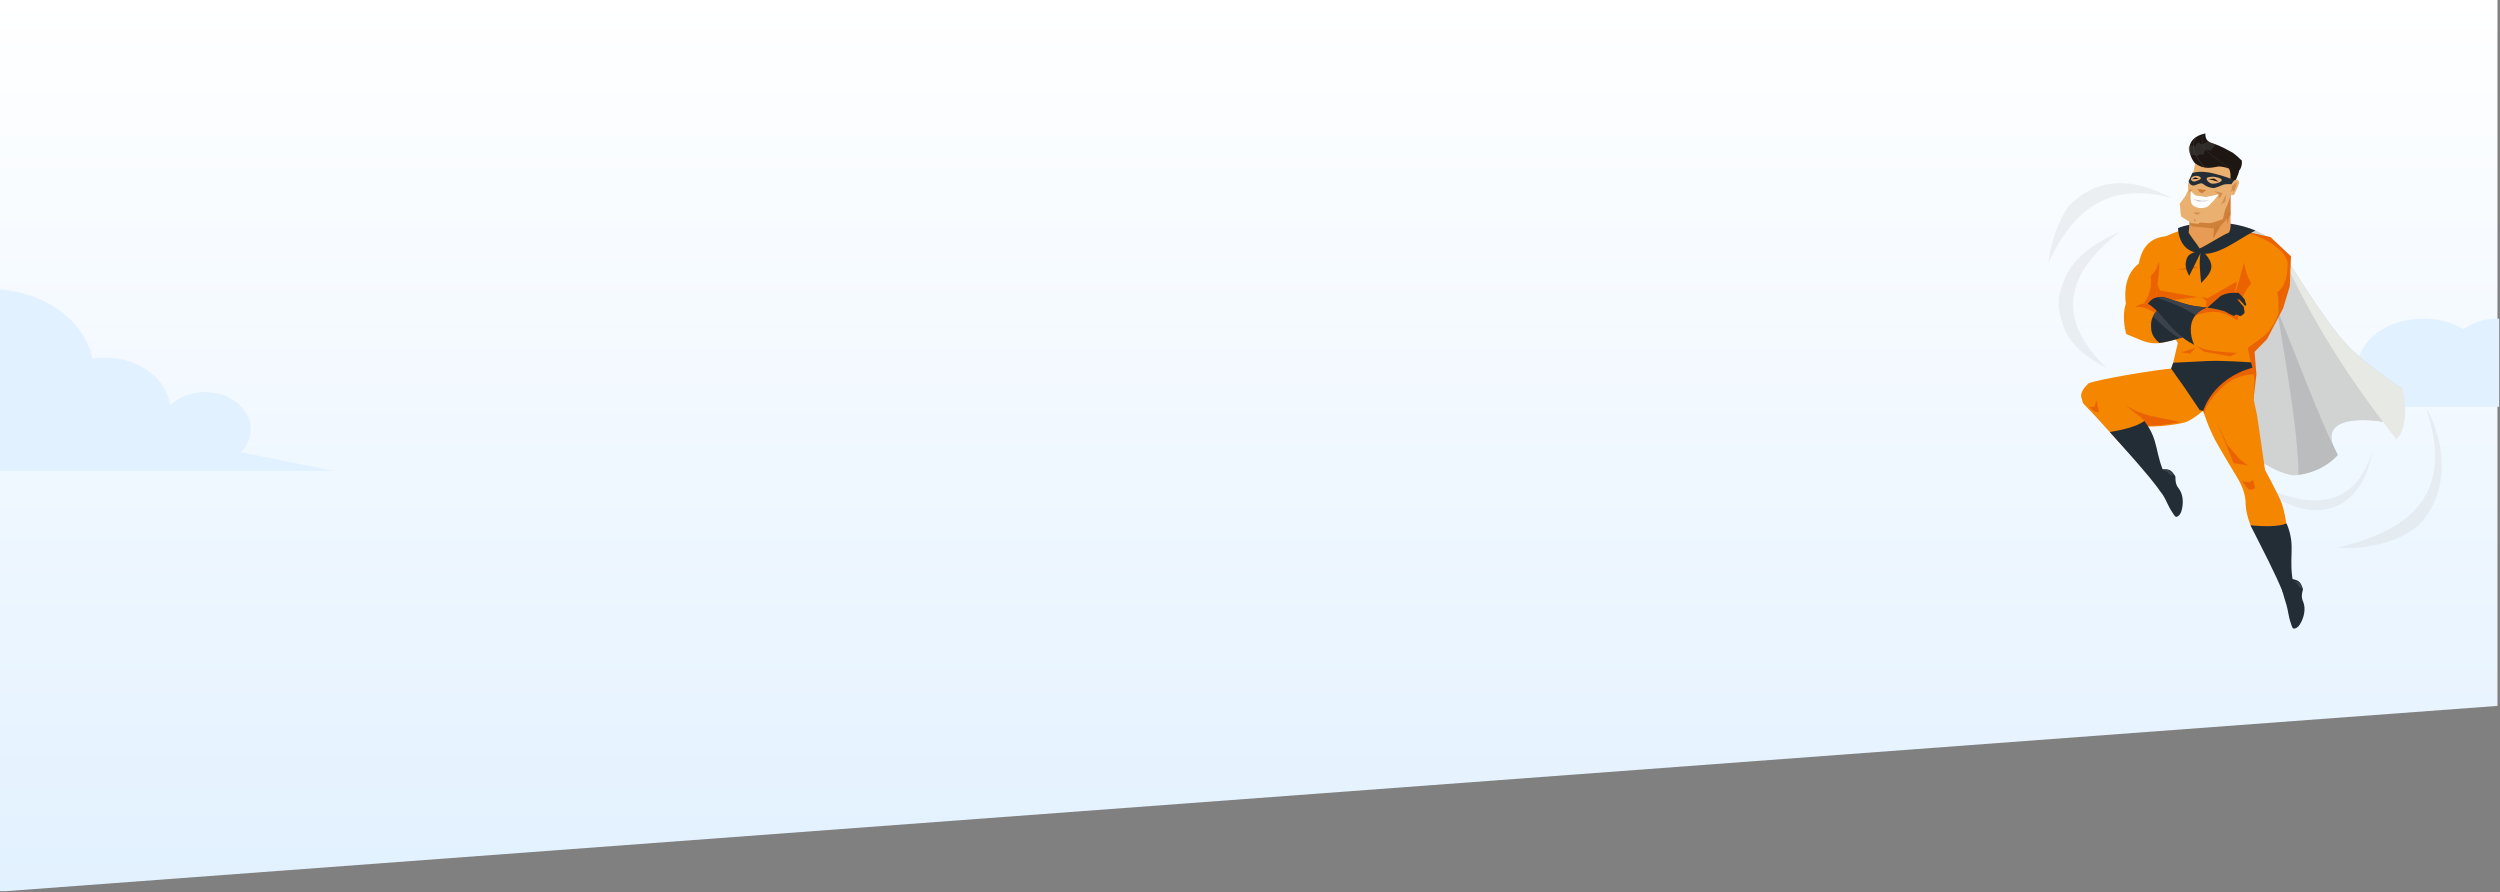 <?xml version="1.0" encoding="UTF-8" standalone="no"?><!DOCTYPE svg PUBLIC "-//W3C//DTD SVG 1.1//EN" "http://www.w3.org/Graphics/SVG/1.1/DTD/svg11.dtd"><svg width="100%" height="100%" viewBox="0 0 1919 685" version="1.1" xmlns="http://www.w3.org/2000/svg" xmlns:xlink="http://www.w3.org/1999/xlink" xml:space="preserve" xmlns:serif="http://www.serif.com/" style="fill-rule:evenodd;clip-rule:evenodd;stroke-linejoin:round;stroke-miterlimit:2;"><rect x="0" y="0" width="1919" height="685" fill="#808080" stroke="none"/><rect id="Tavola-da-disegno1" serif:id="Tavola da disegno1" x="0" y="0" width="1918.38" height="684.036" style="fill:none;"/><clipPath id="_clip1"><rect x="0" y="0" width="1918.38" height="684.036"/></clipPath><g clip-path="url(#_clip1)"><g id="Raggruppa_490"><path id="Tracciato_1" d="M-2.939,684.6l1920,-142.768l0,-541.832l-1920,0l0,684.6Z" style="fill:url(#_Linear2);fill-rule:nonzero;"/><path id="Tracciato_847" d="M256.73,361.509l-71.68,-14.4c4.686,-4.667 7.362,-10.988 7.452,-17.6c0,-15.787 -15.713,-28.584 -35.1,-28.584c-10.727,0 -20.324,3.924 -26.762,10.1c-2.756,-20.509 -24.085,-36.468 -50,-36.468c-3.225,0.001 -6.444,0.254 -9.629,0.758c-6.485,-30.334 -38.975,-53.398 -78.084,-53.398c-41.058,0 -74.825,25.424 -78.865,58c-7.794,-3.562 -16.27,-5.386 -24.839,-5.347c-27.785,0 -50.308,18.344 -50.308,40.974c0.005,3.161 0.452,6.305 1.329,9.342c-1.671,-0.325 -3.369,-0.488 -5.071,-0.488c-12.037,0 -21.8,7.948 -21.8,17.751c0.001,1.244 0.16,2.484 0.474,3.688l-81.847,15.672l524.73,0Z" style="fill:#e2f1ff;fill-rule:nonzero;"/><path id="Tracciato_848" d="M2044.75,312.27l-34.772,-6.983c2.273,-2.263 3.571,-5.33 3.615,-8.537c0,-7.658 -7.622,-13.866 -17.025,-13.866c-4.793,-0.085 -9.441,1.669 -12.982,4.9c-1.337,-9.948 -11.685,-17.69 -24.255,-17.69c-1.564,0 -3.126,0.124 -4.671,0.368c-3.148,-14.718 -18.91,-25.91 -37.881,-25.91c-9.198,-0.105 -18.197,2.706 -25.7,8.027c-9.463,-5.373 -20.183,-8.143 -31.064,-8.027c-27.824,0 -50.377,16.9 -50.377,37.749c-0.136,4.775 1.348,9.459 4.208,13.286l-84.108,16.683l315.012,0Z" style="fill:#e2f1ff;fill-rule:nonzero;"/><g id="Raggruppa_243"><path id="Tracciato_6951" d="M1860.34,398.965c-11.532,14.85 -40.122,23.232 -66.613,21.624c58.493,-13.86 90.424,-42.555 68.527,-107.236c9.2,14.395 22.6,54.046 -1.914,85.61l0,0.002Z" style="fill:#d0d3d6;fill-opacity:0.32;fill-rule:nonzero;"/><path id="Tracciato_6989" d="M1779.1,391.685c-13.393,0.461 -32.843,-7.324 -47.423,-20.579c39.368,19.44 75.4,21.569 89.454,-25.145c-6.8,38.242 -29.138,45.278 -42.031,45.724Z" style="fill:#d0d3d6;fill-opacity:0.32;fill-rule:nonzero;"/><g id="Raggruppa_243-2"><path id="Tracciato_6944" d="M1749.55,189.195c12.647,20.38 39.182,63.9 55.886,79.424c15.051,13.983 33.607,26.683 38.78,29.654c-1.191,12.07 -2.143,23.073 -6.028,27.3c-10.9,-3.133 -45.98,-7.78 -48.465,8.077c-0.594,3.789 0.674,8.75 4.578,15.182c-4.847,6.291 -16.538,14.724 -33.611,16.114c-5.375,-0.645 -12.566,-3.216 -19.371,-7.193c-12.242,-7.157 -35.026,-17 -41.684,-21.615c-6.311,-29.26 4.59,-64.542 -1.721,-93.8c-5.738,-21.804 -15.671,-46.402 -21.412,-68.203c25.519,-7.659 57.9,-1.459 73.048,15.06Z" style="fill:#d1d2d2;fill-rule:nonzero;"/><path id="Tracciato_6945" d="M1794.53,349.357c-16.194,-32.841 -32.318,-77.556 -46.576,-111.768c5.167,34.35 16.138,91.077 16.353,126.936c10.903,-1.546 21.647,-6.054 30.223,-15.168Z" style="fill:#babcbd;fill-rule:nonzero;"/><path id="Tracciato_6946" d="M1790.56,341.017c-9.84,-21.274 -21.094,-50 -31.024,-75.335c-5.819,-14.854 -11.315,-28.877 -16.099,-40.354c-0.366,-4.362 -0.188,-8.752 0.53,-13.07c0.814,-4.94 2.2,-8.7 3.9,-10.58c0.686,-0.872 1.72,-1.402 2.829,-1.45c1.461,0.139 2.811,0.843 3.761,1.961c5.457,11.146 12.817,23.36 22.5,37.341c8.522,12.3 17.615,24.245 26.408,35.792c7.23,9.494 14.058,18.46 19.993,26.878c6.666,9.455 11.233,16.841 14.374,23.246c-7.822,-1.967 -15.853,-2.98 -23.918,-3.018c-6.54,0 -11.883,0.791 -15.882,2.352c-4.82,1.882 -7.583,4.865 -8.21,8.868c-0.302,2.487 -0.015,5.011 0.839,7.366l-0.001,0.003Z" style="fill:#d1d2d2;fill-rule:nonzero;"/><path id="Tracciato_6947" d="M1749.55,189.187c12.647,20.382 39.182,63.91 55.887,79.431c15.051,13.985 33.607,26.685 38.78,29.656c4.469,17.476 1.034,35.355 -4.971,38.8c-36.07,-46.757 -62.935,-86.738 -91.354,-149.247c0.565,0.453 1.117,0.906 1.658,1.36Z" style="fill:#e7e9e5;fill-rule:nonzero;"/></g><path id="Tracciato_6948" d="M1719.43,176.742l-5.965,134.3l15.059,1.4l0.871,-2.5l2.64,-22.592l-1.425,-17.267l9.563,-9.766l12.366,-23.757l5.116,-16.909l0.924,-22.9l-15.714,-14.759l-23.435,-5.25Z" style="fill:#eb6300;fill-rule:nonzero;"/><path id="Tracciato_6949" d="M1666.64,151.851c-39.756,-10.059 -71.515,0.1 -94.246,49.966c1.344,-14.724 8.274,-34.236 15.909,-44.171c12.727,-12.303 36.204,-28.285 78.337,-5.795Z" style="fill:#d0d3d6;fill-opacity:0.32;fill-rule:nonzero;"/><path id="Tracciato_6950" d="M1585.09,213.631c6.246,-14.736 20.282,-26.391 42.31,-35.753c-49.236,37.614 -43.553,72.4 -10.542,104.465c-13.421,-6.714 -27.736,-17.009 -33.011,-32.065c-5.275,-15.056 -4.769,-22.462 1.243,-36.647Z" style="fill:#d0d3d6;fill-opacity:0.32;fill-rule:nonzero;"/><path id="Tracciato_6952" d="M1666.53,282.968c-7.117,0.216 -56.757,8.143 -63.493,11.38c-3.044,3.019 -7.577,7.779 -4.57,12.736c8.537,7.151 27.216,14.389 37.125,18.4c10.96,4.433 37.283,0.172 41.807,-1.356c8.508,-2.875 22.409,-15.894 22.946,-20.327c-15.475,-1.442 -17.801,-20.395 -32.427,-24.217l-1.388,3.384Z" style="fill:#f58600;fill-rule:nonzero;"/><path id="Tracciato_6953" d="M1605.9,310.212c8.956,5.777 22.682,12.247 30.911,15.578c5.061,2.048 13.734,0.774 18.384,0.813c4.4,0.037 14.144,-2.146 18.424,-2.456c-11.867,-3.327 -25.591,-3.9 -36.67,-10.044c-10.24,-5.676 -20.325,-10.776 -24.84,-11.976c-2.591,1.325 -7.643,3.416 -6.705,7.189l0.496,0.896Z" style="fill:#eb6300;fill-rule:nonzero;"/><path id="Tracciato_6954" d="M1600.44,298.386c-2.144,1.964 -3.245,7.887 -1.339,11.274c6.333,6.465 13.768,14.578 19.959,21.566c11.114,12.545 29.414,30.487 38.147,42.56l4.865,-5.847c-7.506,-14.453 -4.28,-24.38 -16.531,-45.536c-2.819,-2.809 -9.751,-7.783 -13.178,-10.687c-9.124,-7.73 -20.957,-11.977 -31.923,-13.33Z" style="fill:#f58600;fill-rule:nonzero;"/><path id="Tracciato_6955" d="M1619.52,331.646c13.989,15.8 27.849,30.776 37.5,43.809l6.916,-6.662c-10.85,-20.611 -5.716,-29.696 -17.953,-45.621c-5.946,4.518 -18.363,7.107 -26.463,8.474Z" style="fill:#232d36;fill-rule:nonzero;"/><path id="Tracciato_6956" d="M1658.45,360.26c4.716,-0.272 7.023,-0.256 9.241,2.444c3.414,4.159 1.589,2.534 2.482,7.654c0.351,1.684 1.117,3.254 2.227,4.568c3.447,4.5 3.881,11.479 2,17.588c-0.661,2.142 -2.25,4.223 -4.177,4.231c-1.127,-0.558 -1.857,-2.225 -3.621,-4.809c-1.835,-2.687 -4.208,-8.625 -6.033,-11.495c-1.405,-2.212 -2.915,-3.715 -3.547,-4.985c0.068,-4.445 -0.137,-9.971 1.427,-15.196l0.001,0Z" style="fill:#232d36;fill-rule:nonzero;"/><path id="Tracciato_6957" d="M1748.05,190.385c-4.968,-5.289 -17.543,-9.876 -17.543,-9.876l-19.271,-6.838l-12.223,-2.28c0,0 -10.638,1.382 -15.473,1.934c-7.095,3.671 -10.108,2.445 -26.684,10.734l-8.943,6.098c-7.4,12.489 11.73,50.855 11.73,50.855l12.02,22.378c0,0 -5.309,22.32 -8.591,37.809c6.63,3.315 61.942,4.2 61.942,4.2l4.766,0.585l0.815,-15.016l-7.549,-33.655l13.053,-28.526l2.693,-4.973c1.273,-14.723 11.054,-18.546 9.259,-33.429l-0.001,0Z" style="fill:#f58600;fill-rule:nonzero;"/><path id="Tracciato_6958" d="M1751.57,386.679c-1.807,-5.469 -12.938,-25.935 -12.938,-25.935l-6.04,-41.583l-8.579,-40.151l-27.722,6.955l-8.312,17.007c2.923,14.189 8.138,27.808 15.44,40.32c5.087,8.7 7.219,12.311 12.963,21.748c2.832,4.654 6.681,11.522 7.3,19.442c-0.258,9.6 4.219,19.633 4.219,19.633c7.642,0.84 17.719,0 27.16,-0.824c-0.612,-5.639 -1.781,-11.203 -3.488,-16.612l-0.003,0Z" style="fill:#f58600;fill-rule:nonzero;"/><path id="Tracciato_6959" d="M1653.13,204.82l0.383,7.024l4.51,11.168l29.1,5.015l-16.456,1.928l-12.782,0.165c-1.818,-0.472 -3.212,-1.947 -3.58,-3.789l-2.875,-14.174l1.7,-7.337Z" style="fill:#eb6300;fill-rule:nonzero;"/><path id="Tracciato_6960" d="M1736.16,211.747l-7.54,10.018l-12.662,-5.191l-21.544,12.391l-4.507,-1.086l3.865,3.445l-0.81,5.093l24.969,-1.37c2,0.047 6.639,-1.575 9.789,-2.926l4.8,-11.556l3.64,-8.818Z" style="fill:#eb6300;fill-rule:nonzero;"/><path id="Tracciato_6961" d="M1691.99,317.921c0.943,-8.9 12,-19.07 16.16,-22.649c9.387,-8.079 21.63,-7.935 21.63,-7.935l-1.236,-6.323l-33.507,15.8l-4.125,17.74l1.078,3.367Z" style="fill:#eb6300;fill-rule:nonzero;"/><path id="Tracciato_6962" d="M1671.15,207.309l12.223,-3.1l3.937,1.447l-16.16,1.653Z" style="fill:#eb6300;fill-rule:nonzero;"/><path id="Tracciato_6963" d="M1703.64,172.829l-5.59,9.949l0.752,-8.9l4.838,-1.049Z" style="fill:#cb7d35;fill-rule:nonzero;"/><path id="Tracciato_6964" d="M1671.67,258.415l9.945,-11.6l15.745,-0.414c0,0 11.188,9.114 10.773,10.356c-3.315,-0.829 -14.088,-5.8 -14.088,-5.8l-9.115,1.244l-13.26,6.214Z" style="fill:#eb6300;fill-rule:nonzero;"/><path id="Tracciato_6965" d="M1675.29,258.728l4.35,0.207l7.666,-3.319l-1.036,3.734c0,0 -6.006,2.279 -7.25,2.279c-1.183,-1.042 -2.429,-2.011 -3.73,-2.901Z" style="fill:#eb6300;fill-rule:nonzero;"/><path id="Tracciato_6966" d="M1701.04,259.036l-6.766,0.621l-4.147,-2.828l0.558,3.864c0,0 4.971,2.21 6.214,2.21c1.655,-0.415 4.141,-3.867 4.141,-3.867Z" style="fill:#eb6300;fill-rule:nonzero;"/><path id="Tracciato_6967" d="M1729.57,368.355l-3.149,1.862l-5.677,-0.87l5.375,6.38c0,0 3.275,0.734 4.845,-1.21c-0.593,-2.023 -1.059,-4.081 -1.394,-6.162Z" style="fill:#eb6300;fill-rule:nonzero;"/><path id="Tracciato_6968" d="M1752.03,194.83l-3.591,-2.482l-0.829,1.382l-1.315,-3.9l3.663,1.137l2.072,3.863Z" style="fill:#eb6300;fill-rule:nonzero;"/><path id="Tracciato_6969" d="M1685.19,267.001l-10.908,3.454l6.9,0.968l4.008,-4.422Z" style="fill:#eb6300;fill-rule:nonzero;"/><path id="Tracciato_6970" d="M1720.42,269.211l-42.81,-9.531l14.378,10.318l19.966,3.523l8.466,-4.31Z" style="fill:#eb6300;fill-rule:nonzero;"/><path id="Tracciato_6971" d="M1709.53,341.242l9.627,11.187l6.252,4.819l-10.872,-1.684l-13.036,-32.1l8.029,17.778Z" style="fill:#eb6300;fill-rule:nonzero;"/><path id="Tracciato_6972" d="M1668.15,278.439c0,0 21.023,-1.088 26.833,-1.348c11.328,-0.5 32.894,1.036 32.894,1.036c0.467,1.348 0.814,2.735 1.036,4.144c-31.005,8.631 -37.727,33.1 -37.727,33.1l-2.634,-0.508l-12.158,-18.013l-9.869,-13.885l1.625,-4.526Z" style="fill:#232d36;fill-rule:nonzero;"/><path id="Tracciato_6973" d="M1609.17,307.088l-1.28,5.181l-4.086,0.167l3.241,2.952c1.187,0.863 2.688,1.179 4.122,0.869c-0.252,-1.441 -1.997,-9.169 -1.997,-9.169Z" style="fill:#eb6300;fill-rule:nonzero;"/><path id="Tracciato_6974" d="M1660.26,360.846c1.452,-0.194 2.928,-0.119 4.353,0.22c1.096,0.364 3.367,3.159 3.367,3.159c0,0 -1.413,1.571 -3.146,-0.738c-1.495,-1.992 -4.574,-2.641 -4.574,-2.641Z" style="fill:#3b424c;fill-rule:nonzero;"/><path id="Tracciato_6975" d="M1727.46,403.248c9.493,18.847 19.07,36.871 25.075,51.939l8.388,-4.676c-5.233,-22.7 2.054,-30.176 -5.717,-48.7c-6.903,2.85 -19.573,2.182 -27.746,1.437Z" style="fill:#232d36;fill-rule:nonzero;"/><path id="Tracciato_6976" d="M1758.15,444.13c4.631,0.942 6.858,1.547 8.314,4.723c2.241,4.893 0.891,2.856 0.447,8.034c-0.09,1.718 0.25,3.432 0.988,4.986c2.185,5.23 0.823,12.089 -2.56,17.516c-1.185,1.9 -3.254,3.509 -5.119,3.024c-0.948,-0.827 -1.228,-2.625 -2.275,-5.574c-1.087,-3.063 -1.865,-9.409 -2.897,-12.655c-0.794,-2.498 -2.735,-8.873 -3.02,-10.262c1.2,-4.282 3.275,-5.141 6.122,-9.792Z" style="fill:#232d36;fill-rule:nonzero;"/><path id="Tracciato_6977" d="M1760.5,445.88c1.453,0.183 2.859,0.632 4.15,1.324c0.968,0.629 2.45,3.908 2.45,3.908c0,0 -1.764,1.157 -2.85,-1.516c-0.938,-2.307 -3.75,-3.716 -3.75,-3.716Z" style="fill:#3b424c;fill-rule:nonzero;"/><g id="Raggruppa_247"><path id="Tracciato_6978" d="M1664.46,181.26c-16.461,0.531 -21.008,11.931 -22.712,21.054c-9.56,7.278 -11.437,19.846 -9.949,30.857c-3.033,8.789 -0.688,19.759 0.24,23.181c19.808,8.385 19.929,9.595 43.25,2.656c-9.275,-9.3 -14.32,-17.32 -25.1,-25.82c0.862,-1.369 4.45,-2.485 5.311,-3.855c0.571,-23.045 2.229,-28.686 8.96,-48.073Z" style="fill:#f58600;fill-rule:nonzero;"/><path id="Tracciato_6979" d="M1648.66,233.087c6.57,3.777 12.24,11.713 17.9,17.707c7.789,8.243 12.041,10.8 17.415,13.819c8.912,5.012 18.669,5.465 35.966,6.437c3.971,-2.928 7.671,-5.572 11.635,-8.498c6.885,-4.586 9.956,-7.975 12.652,-12.193c2.679,-4.187 7.121,-13.865 9.044,-25.627c9.74,-16.694 1.35,-36.98 -14.46,-37.08c-15.705,-0.093 -20.3,21.919 -22.81,34.307c-1.307,6.461 -1.157,13.407 -2.651,19.485c-5.969,-3.738 -19.126,-5.728 -32.916,-6.618c-7.889,-0.509 -15.884,-5.383 -21.242,-6.892c-6.926,0.229 -11.061,2.418 -10.533,5.153Z" style="fill:#f58600;fill-rule:nonzero;"/><path id="Tracciato_6980" d="M1748.82,240.947c2.044,-5.237 3.537,-10.672 4.454,-16.218c4.336,-7.175 5.319,-15.901 2.687,-23.861c0.295,9.862 -1.646,19.158 -7.911,23.374c1.136,5.313 1.069,11.632 0.771,16.7l-0.001,0.005Z" style="fill:#eb6300;fill-rule:nonzero;"/><path id="Tracciato_6981" d="M1657.62,263.251c6.141,-0.783 9.725,-1.878 17.667,-4.242c-3.199,-3.209 -6.137,-6.434 -9.047,-9.579c-3.6,-3.888 -7.208,-7.555 -10.823,-11c-3.427,4.941 -4.766,7.323 -4.118,14.421c0.357,3.9 2.6,7.419 6.321,10.4Z" style="fill:#232d36;fill-rule:nonzero;"/><path id="Tracciato_6982" d="M1652.63,242.89c0.793,-1.568 1.725,-3.06 2.787,-4.46c3.606,3.455 7.213,7.121 10.82,11c2.913,3.148 5.851,6.372 9.05,9.58c-1.508,0.449 -1.018,0.311 -2.259,0.675c-5.053,-2.464 -17.956,-13.994 -20.398,-16.795Z" style="fill:#3b424c;fill-rule:nonzero;"/><path id="Tracciato_6983" d="M1654.14,240.229c-2.732,-1.738 -7.919,-5.203 -14.684,-4.686c1.747,-1.64 5.378,-2.724 8.618,-2.652c3.902,0.1 7.573,1.56 11.123,1.657c-1.884,1.707 -3.58,3.612 -5.057,5.681Z" style="fill:#eb6300;fill-rule:nonzero;"/><path id="Tracciato_6984" d="M1655.64,228.235c-0.08,0.113 -0.258,0.095 -0.336,0.209c-2.56,0.847 -4.824,2.412 -6.522,4.507c-0.406,-0.039 -0.814,-0.06 -1.223,-0.06c-0.729,-0.001 -1.457,0.054 -2.177,0.164c4.829,-5.9 6.314,-13.634 5.554,-21.244c2.829,-3.16 4.032,-3.697 6.063,-10.736c1.919,4.02 -2.047,17.49 -1.358,27.156l-0.001,0.004Z" style="fill:#eb6300;fill-rule:nonzero;"/><path id="Tracciato_6985" d="M1655.95,228.795c13.085,4.643 17.515,5.763 29.283,13.161c12.637,-3.645 19.188,-4.449 32.393,4.141c1.332,-11.665 1.284,-16.948 10.409,-28.57c-2.815,-4.883 -4.689,-10.252 -5.525,-15.826c-2.415,8.882 -4.54,16.749 -7.22,24.833c-0.612,5.074 -0.79,10.248 -1.935,14.91c-5.97,-3.743 -19.128,-5.729 -32.919,-6.619c-7.891,-0.509 -16.653,-4.973 -22.01,-6.482c-0.836,0.084 -1.664,0.236 -2.476,0.452Z" style="fill:#eb6300;fill-rule:nonzero;"/><path id="Tracciato_6986" d="M1648.66,233.086c6.57,3.778 12.241,11.711 17.9,17.703c7.79,8.242 12.044,10.793 17.418,13.816l0.29,0.16c-1.8,-3.837 -2.697,-8.036 -2.622,-12.273c0.294,-9.3 5.954,-14.172 12.131,-16.408c-4.215,-0.565 -8.984,-0.857 -13.447,-2c-7.36,-1.889 -14.746,-4.692 -20.1,-6.2c-7.285,-0.237 -9.232,2.58 -11.57,5.202Z" style="fill:#232d36;fill-rule:nonzero;"/><path id="Tracciato_6987" d="M1685.25,241.959c2.256,-2.714 5.219,-4.753 8.56,-5.89c-4.213,-0.566 -9.024,-0.843 -13.485,-1.989c-7.357,-1.89 -14.741,-4.695 -20.094,-6.202c-1.584,0.029 -3.161,0.235 -4.7,0.612c12.433,4.41 18.486,6.455 29.719,13.469Z" style="fill:#3b424c;fill-rule:nonzero;"/><path id="Tracciato_6988" d="M1704.5,227.253c-1.531,1.49 -8.606,7.385 -10.122,8.929c4.001,0.485 7.958,1.283 11.834,2.386c1.195,0.072 3.38,1.426 5.257,2.457c0.821,0.4 1.549,0.741 2.663,1.238c1.071,0.476 1.625,-0.791 2.493,-0.775c0.881,-0.264 2.484,1.429 3.092,1.177c1.285,-0.541 2.401,-1.418 3.23,-2.539c-0.139,-1.153 -0.342,-3.1 -0.641,-4.674c-1.087,-1.29 -4.169,-4.654 -4.983,-5.5c0.512,-0.09 1.03,-0.137 1.55,-0.139c1.744,1.635 4.355,5.045 4.416,5c0.412,-0.283 0.412,-0.314 0.924,-0.688c-0.065,-1.1 -1.017,-2.967 -1.1,-4.149c-1.435,-1.834 -3.016,-3.549 -4.728,-5.128c-4.674,-0.33 -9.361,-0.171 -13.885,2.405Z" style="fill:#232d36;fill-rule:nonzero;"/></g><g id="Raggruppa_249"><path id="Tracciato_6990" d="M1690.35,191.727c-8.05,2.386 -10.7,3.432 -11.835,6.882c-0.84,2.572 -1.891,6.529 1.937,13.118l9.898,-20Z" style="fill:#232d36;fill-rule:nonzero;"/><path id="Tracciato_6991" d="M1689.6,191.551c11.694,11.538 9.166,16.368 0,25.722c-0.373,-4.243 -0.83,-8.131 -1.014,-11.991c-0.285,-4.602 0.056,-9.221 1.014,-13.731Z" style="fill:#232d36;fill-rule:nonzero;"/></g><g id="Raggruppa_253"><g id="Raggruppa_250"><path id="Tracciato_6992" d="M1681.43,164.545l24.954,-12.948l-9.4,5.113l-15.554,7.835Z" style="fill:#e79b54;fill-rule:nonzero;"/><path id="Tracciato_6993" d="M1680.5,172.47l0,-7.456l0.931,-0.471l-0.831,7.984l-0.1,-0.057Z" style="fill:#cb7d35;fill-opacity:0.85;fill-rule:nonzero;"/><path id="Tracciato_6994" d="M1680.6,172.527l0.829,-7.986l15.551,-7.838l9.405,-5.11l5.729,-2.966l0.051,16.562l0.024,8.076c-0.007,1.763 -0.391,3.505 -1.126,5.107c-6.448,2.7 -16.147,9.4 -22.639,12.275c-1.963,-3.474 -5.578,-7.389 -8.444,-12.12l0.62,-6Z" style="fill:#e79b54;fill-rule:nonzero;"/><path id="Tracciato_6995" d="M1682.99,173.849l-2.383,-1.322l0.829,-7.986l15.554,-7.838l9.406,-5.11l5.728,-2.966l0.051,16.563l-9.81,10.418l-19.375,-1.759Z" style="fill:#cb7d35;fill-opacity:0.85;fill-rule:nonzero;"/></g><path id="Tracciato_6996" d="M1714.95,136.254c-0.026,0.556 -0.168,1.851 0.824,2.165c-0.37,1.791 -0.862,3.554 -1.473,5.277c-2.64,7.458 -2.936,8.842 -4.581,13.753c-2.753,4.517 -2.368,8.434 -3.681,10.858c-0.982,0.17 -6.835,2.661 -9.462,2.964c-5.96,-0.1 -14.3,-0.991 -17.073,-1.717c-0.36,-0.176 -2.038,-1.37 -5.147,-3.235c-0.728,-2.4 -0.622,-6.01 -1.24,-9.948c1.615,-2.222 2.693,-3.73 4.369,-5.911c0.949,-1.612 1.529,-3.311 2.191,-4.588c-0.053,-1.346 -0.2,-2.674 -0.137,-4.7c0.8,-1.89 2.806,-5.847 3.806,-8.158l2.084,-9.158c0.191,-1.055 0.261,-2.129 0.207,-3.2c11.623,-2.3 26.917,0.706 29.312,15.6l0.001,-0.002Z" style="fill:#eab070;fill-rule:nonzero;"/><path id="Tracciato_6997" d="M1684.04,135.709l-0.906,1.858l0.524,1.79l2.245,1.33l2.081,0.655l1.292,-2.717l0.089,-3.474l-5.325,0.558Z" style="fill:#d38e4f;fill-rule:nonzero;"/><path id="Tracciato_6998" d="M1692.8,102.411c0.073,2.02 -0.053,5.8 4.875,7.352c7.984,2.512 12.271,5.52 16.378,7.563c2.419,1.818 4.693,3.822 6.8,5.994c0.412,5.24 -2.155,7.742 -2.155,7.742c-0.191,2.551 -2.218,5.849 -3.47,9.942c-0.993,-0.314 -3.095,-0.332 -3.068,-0.888c-0.169,-4.24 0.518,-7.338 -1.22,-10.712c-2.472,-0.956 -5.082,-1.51 -7.729,-1.641c-5.043,0.694 -11.1,3.067 -18.534,-2.655c-4.972,-6.107 -8.316,-19.21 8.123,-22.697Z" style="fill:#1e1612;fill-rule:nonzero;"/><path id="Tracciato_6999" d="M1718.72,139.962c-0.467,-2.53 -2.469,-2.039 -3.268,-1.742c-1.182,0.384 -2.096,1.337 -2.43,2.535c-0.473,0.999 -0.664,2.108 -0.552,3.207l0.23,6.05l2.229,-0.511c0,0 4.027,-8.251 3.791,-9.539Z" style="fill:#eab070;fill-rule:nonzero;"/><path id="Tracciato_7000" d="M1683.4,134.609l4.631,-2.165l1.528,2.584l-6.041,0.849l-0.118,-1.268Z" style="fill:#2f2622;fill-rule:nonzero;"/><path id="Tracciato_7001" d="M1703.16,149.189l-9.966,2.038l-8.263,-1.317l-3.304,-3.383c0,0 -0.571,8.084 0.853,10.212c1.719,2.57 7.956,4.222 11.923,1.865c2.678,-1.591 8.757,-9.416 8.757,-9.416l0,0.001Z" style="fill:#fff;fill-rule:nonzero;"/><path id="Tracciato_7002" d="M1693.68,145.859l-7,-0.814l1.85,2.522l1.817,0.74l3.333,-2.448Z" style="fill:#cb7d35;fill-rule:nonzero;"/><path id="Tracciato_7003" d="M1698.21,135.344l-3.458,0.125l-0.007,3.881l1.494,3.71l6.5,-1.076l1.89,-1.63l0.134,-2.817l-6.553,-2.193Z" style="fill:#d38e4f;fill-rule:nonzero;"/><path id="Tracciato_7004" d="M1699.41,137.903l-3.374,-0.236l-0.6,1.021l7.384,1.662l-3.41,-2.447Z" style="fill:#382625;fill-rule:nonzero;"/><path id="Tracciato_7005" d="M1704.31,136.055l-8.137,-3.433l-1.284,2.893l9.332,2.387l0.089,-1.847Z" style="fill:#2f2622;fill-rule:nonzero;"/><path id="Tracciato_7006" d="M1688.74,137.435l-2.17,-0.426l-2.613,1.273l5.119,0.053l-0.336,-0.9Z" style="fill:#382625;fill-rule:nonzero;"/><path id="Tracciato_7007" d="M1712.83,143.567c0.516,-1.17 3.889,-3.729 3.889,-3.729l-0.043,2.336l-1.982,5.125l-0.932,-1.245l-1.868,1.659c0,0 2.08,-3.338 0.936,-4.146Z" style="fill:#d38e4f;fill-rule:nonzero;"/><path id="Tracciato_7008" d="M1689.31,163.249l-5.388,-0.412l1.246,1.658l1.864,0.208l2.278,-1.454Z" style="fill:#d38e4f;fill-rule:nonzero;"/><path id="Tracciato_7009" d="M1715.12,138.179c0,0 -14.033,-5.437 -22.554,-6.175c-3.244,-0.347 -6.524,-0.119 -9.688,0.675l-2.924,6.423c0,0 0.886,3.141 3.521,3.306c1.576,0.1 4.49,-1.787 6.374,-1.7c1.53,0.067 2.99,2.937 8.729,3.594c2.3,0.264 6.628,-2.161 8.587,-2.711c1.86,-0.277 3.744,-0.351 5.619,-0.221l2.336,-3.191Z" style="fill:#232d36;fill-rule:nonzero;"/><path id="Tracciato_7010" d="M1705.39,138.129c0.004,-1.661 -6.151,-2.481 -6.151,-2.481c0,0 -4.903,-0.145 -5.336,1.223c-0.452,1.435 2.096,3.677 3.363,3.977c2.444,0.576 8.12,-0.661 8.124,-2.719Z" style="fill:#eab070;fill-rule:nonzero;"/><path id="Tracciato_7011" d="M1689.32,136.986c-0.262,0.8 -2.491,1.654 -3.535,2.022c-2.838,0.995 -4.247,-0.646 -3.936,-1.865c0.206,-0.769 0.787,-1.384 1.544,-1.633c1.157,-0.53 2.458,-0.667 3.7,-0.388c1.349,0.388 2.514,0.993 2.227,1.864Z" style="fill:#eab070;fill-rule:nonzero;"/><path id="Tracciato_7012" d="M1703.09,139.593l-3.348,-2.517l-4.628,0.375l7.976,2.142Z" style="fill:#1e1612;fill-rule:nonzero;"/><path id="Tracciato_7013" d="M1687.97,137.351l-2.867,-1.242l-2.628,1.449l5.495,-0.207Z" style="fill:#1e1612;fill-rule:nonzero;"/><path id="Tracciato_7014" d="M1696.23,153.692c-0.152,0.056 -5.812,0.4 -5.812,0.4l-7.34,-1.281l4.441,1.858l4.854,-0.036l3.857,-0.941Z" style="fill:#cac1ca;fill-rule:nonzero;"/><path id="Tracciato_7015" d="M1683.26,145.62l-2.304,-0.183l-0.968,3l1.821,-1.821l1.451,-0.996Z" style="fill:#d38e4f;fill-rule:nonzero;"/><path id="Tracciato_7016" d="M1703.28,152.627l3.023,-4.29l-6.944,-1.772l3.6,2.428l0.321,3.634Z" style="fill:#d38e4f;fill-rule:nonzero;"/><path id="Tracciato_7017" d="M1711.9,162.378l-2.069,9.743l-0.415,-8.087l2.484,-1.656Z" style="fill:#cb7d35;fill-rule:nonzero;"/><path id="Tracciato_7018" d="M1704.41,173.359l-5.6,9.949l0.753,-8.9l4.847,-1.049Z" style="fill:#cb7d35;fill-rule:nonzero;"/><path id="Tracciato_7019" d="M1700.57,110.974c0,0 -3.472,-0.859 -4.286,-1.8c-2.431,-1.043 -3.861,0.942 -4.89,1.239c-3.173,0.922 -2.588,-0.864 -3.484,-0.839c-2.759,0.069 -1.832,2.193 -2.864,2.387c-1.412,0.077 -2.828,0.024 -4.23,-0.16c-1.402,-0.184 -0.66,6.213 0.829,7.182c0.989,0.644 2.924,-0.835 4.675,0.642c0.9,0.763 1.3,-1.9 4.642,-0.879c1.063,0.325 1.038,-3.616 2.108,-3.919c0.952,-0.269 2.585,1.043 3.524,0.729c0.908,-0.305 3.976,-4.582 3.976,-4.582Z" style="fill:#434140;fill-opacity:0.52;fill-rule:nonzero;"/><path id="Tracciato_7020" d="M1710.5,128.877l0.25,-0.331l-12.933,-9.7c-6.719,-5.035 -8.812,-10.242 -6.4,-15.916l-0.385,-0.16c-2.5,5.874 -0.36,11.242 6.533,16.41l12.935,9.697Z" style="fill:#59524e;fill-opacity:0.36;fill-rule:nonzero;"/><path id="Tracciato_7021" d="M1692.28,128.581c0,0 0,0 0,0c0.114,0 0.207,-0.093 0.207,-0.207c0,-0.056 -0.022,-0.109 -0.062,-0.148c-0.135,-0.137 -13.797,-13.747 -6.468,-22.654c0.03,-0.037 0.047,-0.084 0.047,-0.131c0,-0.114 -0.094,-0.208 -0.208,-0.208c-0.062,0 -0.121,0.028 -0.16,0.076c-7.569,9.2 6.361,23.074 6.5,23.212c0.039,0.038 0.091,0.06 0.145,0.06l-0.001,0Z" style="fill:#59524e;fill-opacity:0.63;fill-rule:nonzero;"/><path id="Tracciato_7022" d="M1708.91,149.039l-1.984,3.854l-2.074,4.146l3.367,-2.34l0.691,-5.66Z" style="fill:#d38e4f;fill-rule:nonzero;"/><path id="Tracciato_7023" d="M1689.71,169.653l-2.426,2.221l-5.86,-0.706l-1.006,-2.932l9.292,1.417Z" style="fill:#eab070;fill-rule:nonzero;"/><path id="Tracciato_7024" d="M1685.64,168.845l-1.015,-1.081l-0.537,1.821l0.4,0.741l1.152,-1.481Z" style="fill:#d38e4f;fill-rule:nonzero;"/></g><path id="Tracciato_7025" d="M1680.6,172.619l-0.623,6.007c2.869,4.735 6.484,8.65 8.447,12.119c6.491,-2.873 16.19,-9.577 22.639,-12.274c0.735,-1.602 1.119,-3.343 1.126,-5.106l0,-1.626c3.413,0.461 6.786,1.176 10.092,2.14c3.077,0.832 6.098,1.862 9.042,3.084l-0.81,0.414l0.031,0.017c-0.333,0.155 -0.676,0.319 -1.029,0.493l-0.069,0.035c-10.88,5.423 -28,19.6 -41.226,16.509c-0.484,-0.058 -0.971,-0.133 -1.462,-0.224c-6.213,-1.157 -13.821,-4.99 -14.958,-19.084c2.816,-1.202 5.773,-2.044 8.8,-2.504Z" style="fill:#232d36;fill-rule:nonzero;"/></g></g></g><defs><linearGradient id="_Linear2" x1="0" y1="0" x2="1" y2="0" gradientUnits="userSpaceOnUse" gradientTransform="matrix(4.19197e-14,684.6,-684.6,4.19197e-14,957.061,0)"><stop offset="0" style="stop-color:#fff;stop-opacity:1"/><stop offset="1" style="stop-color:#e2f1ff;stop-opacity:1"/></linearGradient></defs></svg>